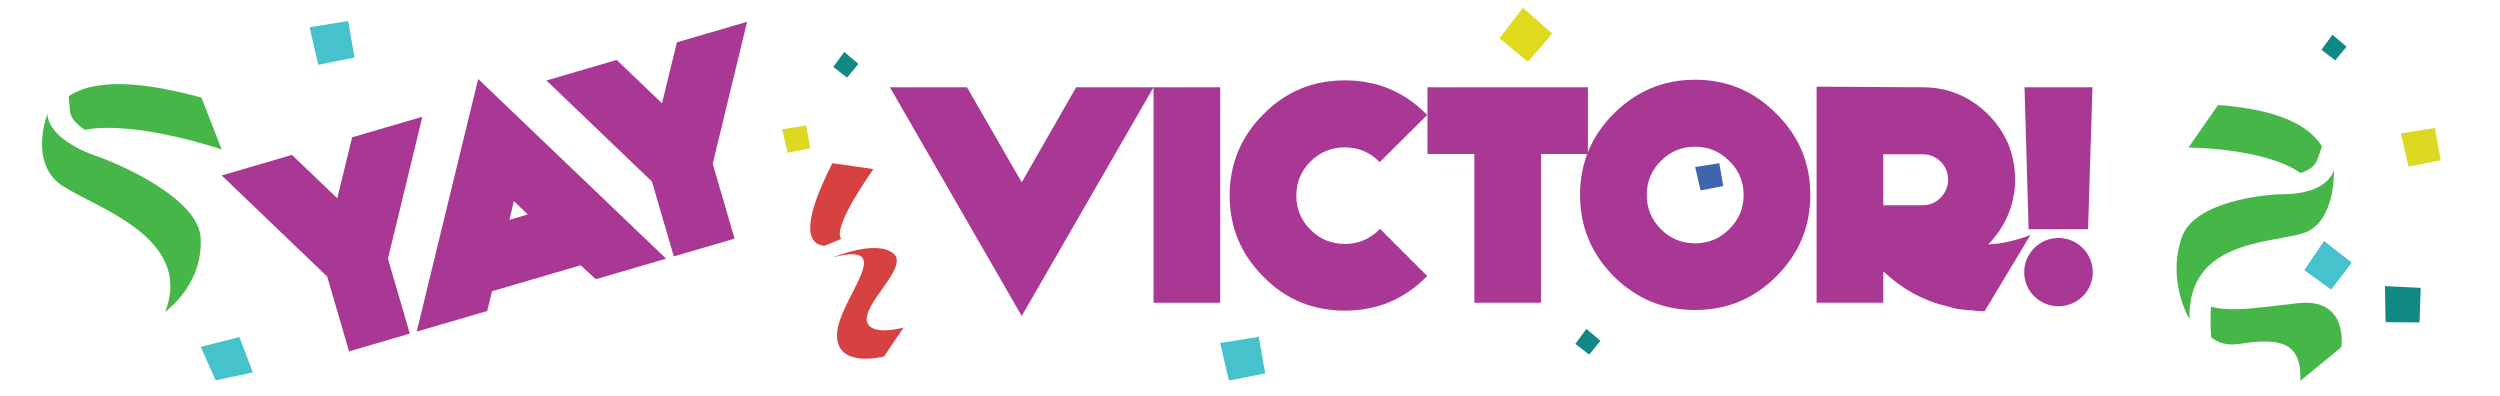 <?xml version="1.0" encoding="utf-8"?>
<!-- Generator: Adobe Illustrator 16.0.0, SVG Export Plug-In . SVG Version: 6.00 Build 0)  -->
<svg version="1.2" baseProfile="tiny" xmlns="http://www.w3.org/2000/svg" xmlns:xlink="http://www.w3.org/1999/xlink" x="0px"
	 y="0px" width="202.166px" height="32px" viewBox="0 0 202.166 32" xml:space="preserve">
<g id="Layer_2">
	<g>
		<g>
			<path fill="#A93895" d="M34.153,9.442l-2.782,11.484l1.77,6.051l-4.913,1.437l-1.771-6.051l-8.53-8.175l5.68-1.661l3.667,3.506
				l1.2-4.93L34.153,9.442z"/>
			<path fill="#A93895" d="M48.185,22.577l-1.234-1.125l-7.163,2.097l-0.389,1.599l-5.702,1.666l4.971-20.428l15.197,14.53
				L48.185,22.577z M42.678,17.344l-1.122-1.082l-0.362,1.514L42.678,17.344z"/>
			<path fill="#A93895" d="M60.414,1.762l-2.78,11.483l1.77,6.051l-4.915,1.438l-1.77-6.052l-8.531-8.174l5.679-1.662l3.668,3.507
				l1.201-4.93L60.414,1.762z"/>
		</g>
		<g>
			<path fill="#A93895" d="M93.284,7.058L82.623,25.553L71.964,7.058h6.232l4.427,7.684l4.4-7.684H93.284z"/>
			<path fill="#A93895" d="M98.674,24.483H93.28V7.058h5.394V24.483z"/>
			<path fill="#A93895" d="M115.412,22.322c-0.025,0.025-0.051,0.05-0.076,0.076c-1.832,1.833-4.021,2.722-6.589,2.722
				c-2.545,0-4.758-0.889-6.563-2.722c-1.833-1.833-2.747-4.02-2.747-6.589c0-2.57,0.914-4.758,2.747-6.589
				c1.806-1.832,4.019-2.722,6.563-2.722c2.568,0,4.757,0.891,6.589,2.722c0.025,0.025,0.051,0.051,0.076,0.076l-3.843,3.816
				c-0.023-0.025-0.023-0.025-0.05-0.052c-0.763-0.762-1.704-1.144-2.772-1.144c-1.069,0-2.01,0.382-2.773,1.144
				c-0.763,0.764-1.145,1.68-1.145,2.749c0,1.094,0.382,2.009,1.145,2.772c0.764,0.764,1.704,1.146,2.773,1.146
				c1.068,0,2.01-0.382,2.772-1.146c0.026-0.026,0.05-0.051,0.076-0.076L115.412,22.322z"/>
			<path fill="#A93895" d="M128.41,12.451h-3.791v12.032h-5.394V12.451h-3.79V7.058h12.975V12.451z"/>
			<path fill="#A93895" d="M143.647,22.348c-1.806,1.806-3.995,2.721-6.564,2.721s-4.757-0.915-6.589-2.721
				c-1.807-1.833-2.722-4.021-2.722-6.588c0-2.57,0.915-4.759,2.722-6.564c1.832-1.832,4.02-2.748,6.589-2.748
				s4.759,0.916,6.564,2.748c1.831,1.806,2.747,3.994,2.747,6.564C146.395,18.327,145.479,20.515,143.647,22.348z M139.831,13.01
				c-0.764-0.764-1.68-1.144-2.748-1.144c-1.094,0-2.01,0.38-2.773,1.144c-0.762,0.764-1.145,1.68-1.145,2.749
				c0,1.094,0.383,2.008,1.145,2.772c0.764,0.764,1.68,1.146,2.773,1.146c1.068,0,1.984-0.382,2.748-1.146
				c0.789-0.764,1.17-1.678,1.17-2.772C141.001,14.69,140.62,13.774,139.831,13.01z"/>
			<path fill="#A93895" d="M159.952,25.146c-0.179,0-0.331-0.026-0.51-0.052c-0.355,0-0.712-0.05-1.066-0.102
				c-0.331-0.051-0.688-0.153-1.02-0.255c-0.916-0.203-1.806-0.559-2.646-1.018c-0.865-0.482-1.628-1.043-2.365-1.729h-0.051v2.492
				h-5.394V7.007l8.573,0.051c2.061,0,3.816,0.738,5.291,2.188c1.449,1.45,2.188,3.206,2.188,5.292c0,1.018-0.204,1.958-0.585,2.873
				c-0.383,0.892-0.917,1.654-1.577,2.342c1.17,0,2.799-0.482,3.409-0.764l-3.714,6.183
				C160.308,25.171,160.13,25.146,159.952,25.146z M155.475,12.477h-3.18v4.12h3.18c0.56,0,1.068-0.203,1.449-0.609
				c0.408-0.408,0.611-0.892,0.611-1.451c0-0.586-0.203-1.068-0.611-1.476C156.543,12.68,156.034,12.477,155.475,12.477z"/>
			<path fill="#A93895" d="M166.462,24.765c-1.526,0-2.772-1.222-2.772-2.747c0-1.526,1.246-2.775,2.772-2.775
				s2.773,1.249,2.773,2.775C169.235,23.543,167.988,24.765,166.462,24.765z M169.21,7.058l-0.356,11.474h-4.808l-0.33-11.474
				H169.21z"/>
		</g>
	</g>
	<path fill="#D64241" d="M68.018,19.324c-0.747-0.984,2.614-5.65,2.614-5.65l-3.323-0.478c-2.728,5.362-1.825,6.577-0.644,6.684
		L68.018,19.324z"/>
	<path fill="#D64241" d="M67.392,20.805c0,0,3.4-1.435,4.827-0.332s-2.726,4.236-2.06,5.672c0.473,1.021,2.902,0.35,2.902,0.35
		l-1.576,2.336c0,0-3.891,1.013-3.799-1.8C67.781,24.221,72.727,19.421,67.392,20.805z"/>
	<polygon fill="#DDD821" points="63.249,10.457 63.687,12.354 65.519,11.989 65.199,10.147 	"/>
	<polygon fill="#45C2CC" points="25.035,2.199 25.737,5.239 28.672,4.654 28.157,1.704 	"/>
	<polygon fill="#108884" points="68.275,4.2 67.385,5.411 68.5,6.278 69.416,5.165 	"/>
	<polygon fill="#45C2CC" points="98.674,27.735 99.375,30.775 102.311,30.19 101.795,27.239 	"/>
	<polygon fill="#E0DA1E" points="123.151,0.625 121.25,3.098 123.567,4.993 125.519,2.72 	"/>
	<polygon fill="#4065AF" points="137.083,13.505 137.522,15.403 139.354,15.038 139.034,13.196 	"/>
	<polygon fill="#108884" points="128.285,26.598 127.395,27.808 128.51,28.675 129.426,27.562 	"/>
</g>
<g id="Layer_1">
	<path fill="#47B649" d="M188.738,13.772c0,0,0.158,4.289-2.521,5.099c-2.681,0.81-9.354,0.593-9.16,6.949
		c0,0-1.846-3.054-0.637-6.601c1.011-2.965,6.79-3.518,8.313-3.518C186.256,15.701,188.203,15.245,188.738,13.772z"/>
	<path fill="#47B649" d="M185.838,24.515c-2.955,0.321-5.395,0.76-7.035,0.281c-0.035,0.308-0.046,0.78-0.043,1.62l0.05,0.87
		c0.566,0.437,1.286,0.675,2.202,0.532c3.129-0.478,5.141-0.338,5.008,2.975l3.317-2.718
		C189.337,28.075,189.947,24.062,185.838,24.515z"/>
	<polygon fill="#DDD821" points="194.147,10.785 194.768,13.474 197.364,12.959 196.908,10.347 	"/>
	<polygon fill="#45C2CC" points="187.937,19.487 186.335,21.849 188.514,23.417 190.172,21.238 	"/>
	<polygon fill="#108884" points="192.861,23.137 192.916,26.055 195.659,26.074 195.756,23.277 	"/>
	<path fill="#47B649" d="M187.369,12.962l0.407-1.117c-0.951-1.563-3.276-2.983-8.412-3.354l-2.391,3.444
		c0,0,6.11-0.001,9.061,2.056C186.664,13.793,187.188,13.466,187.369,12.962z"/>
	<polygon fill="#108884" points="188.616,2.809 187.725,4.018 188.839,4.886 189.756,3.773 	"/>
	<path fill="#47B649" d="M3.828,9.238c0,0-1.561,4,1.255,5.811c2.817,1.812,10.55,4.207,8.284,10.15c0,0,3.101-2.172,2.852-6.002
		c-0.207-3.201-6.665-5.978-8.413-6.57C6.058,12.032,3.969,10.841,3.828,9.238z"/>
	<polygon fill="#45C2CC" points="19.362,27.26 20.442,30.12 17.436,30.756 16.232,28.047 	"/>
	<path fill="#47B649" d="M5.66,9.004L5.552,7.788c1.594-1.108,4.721-1.548,10.737,0.104l1.638,4.193c0,0-7.016-2.383-11.064-1.585
		C6.203,10.066,5.707,9.552,5.66,9.004z"/>
</g>
</svg>
